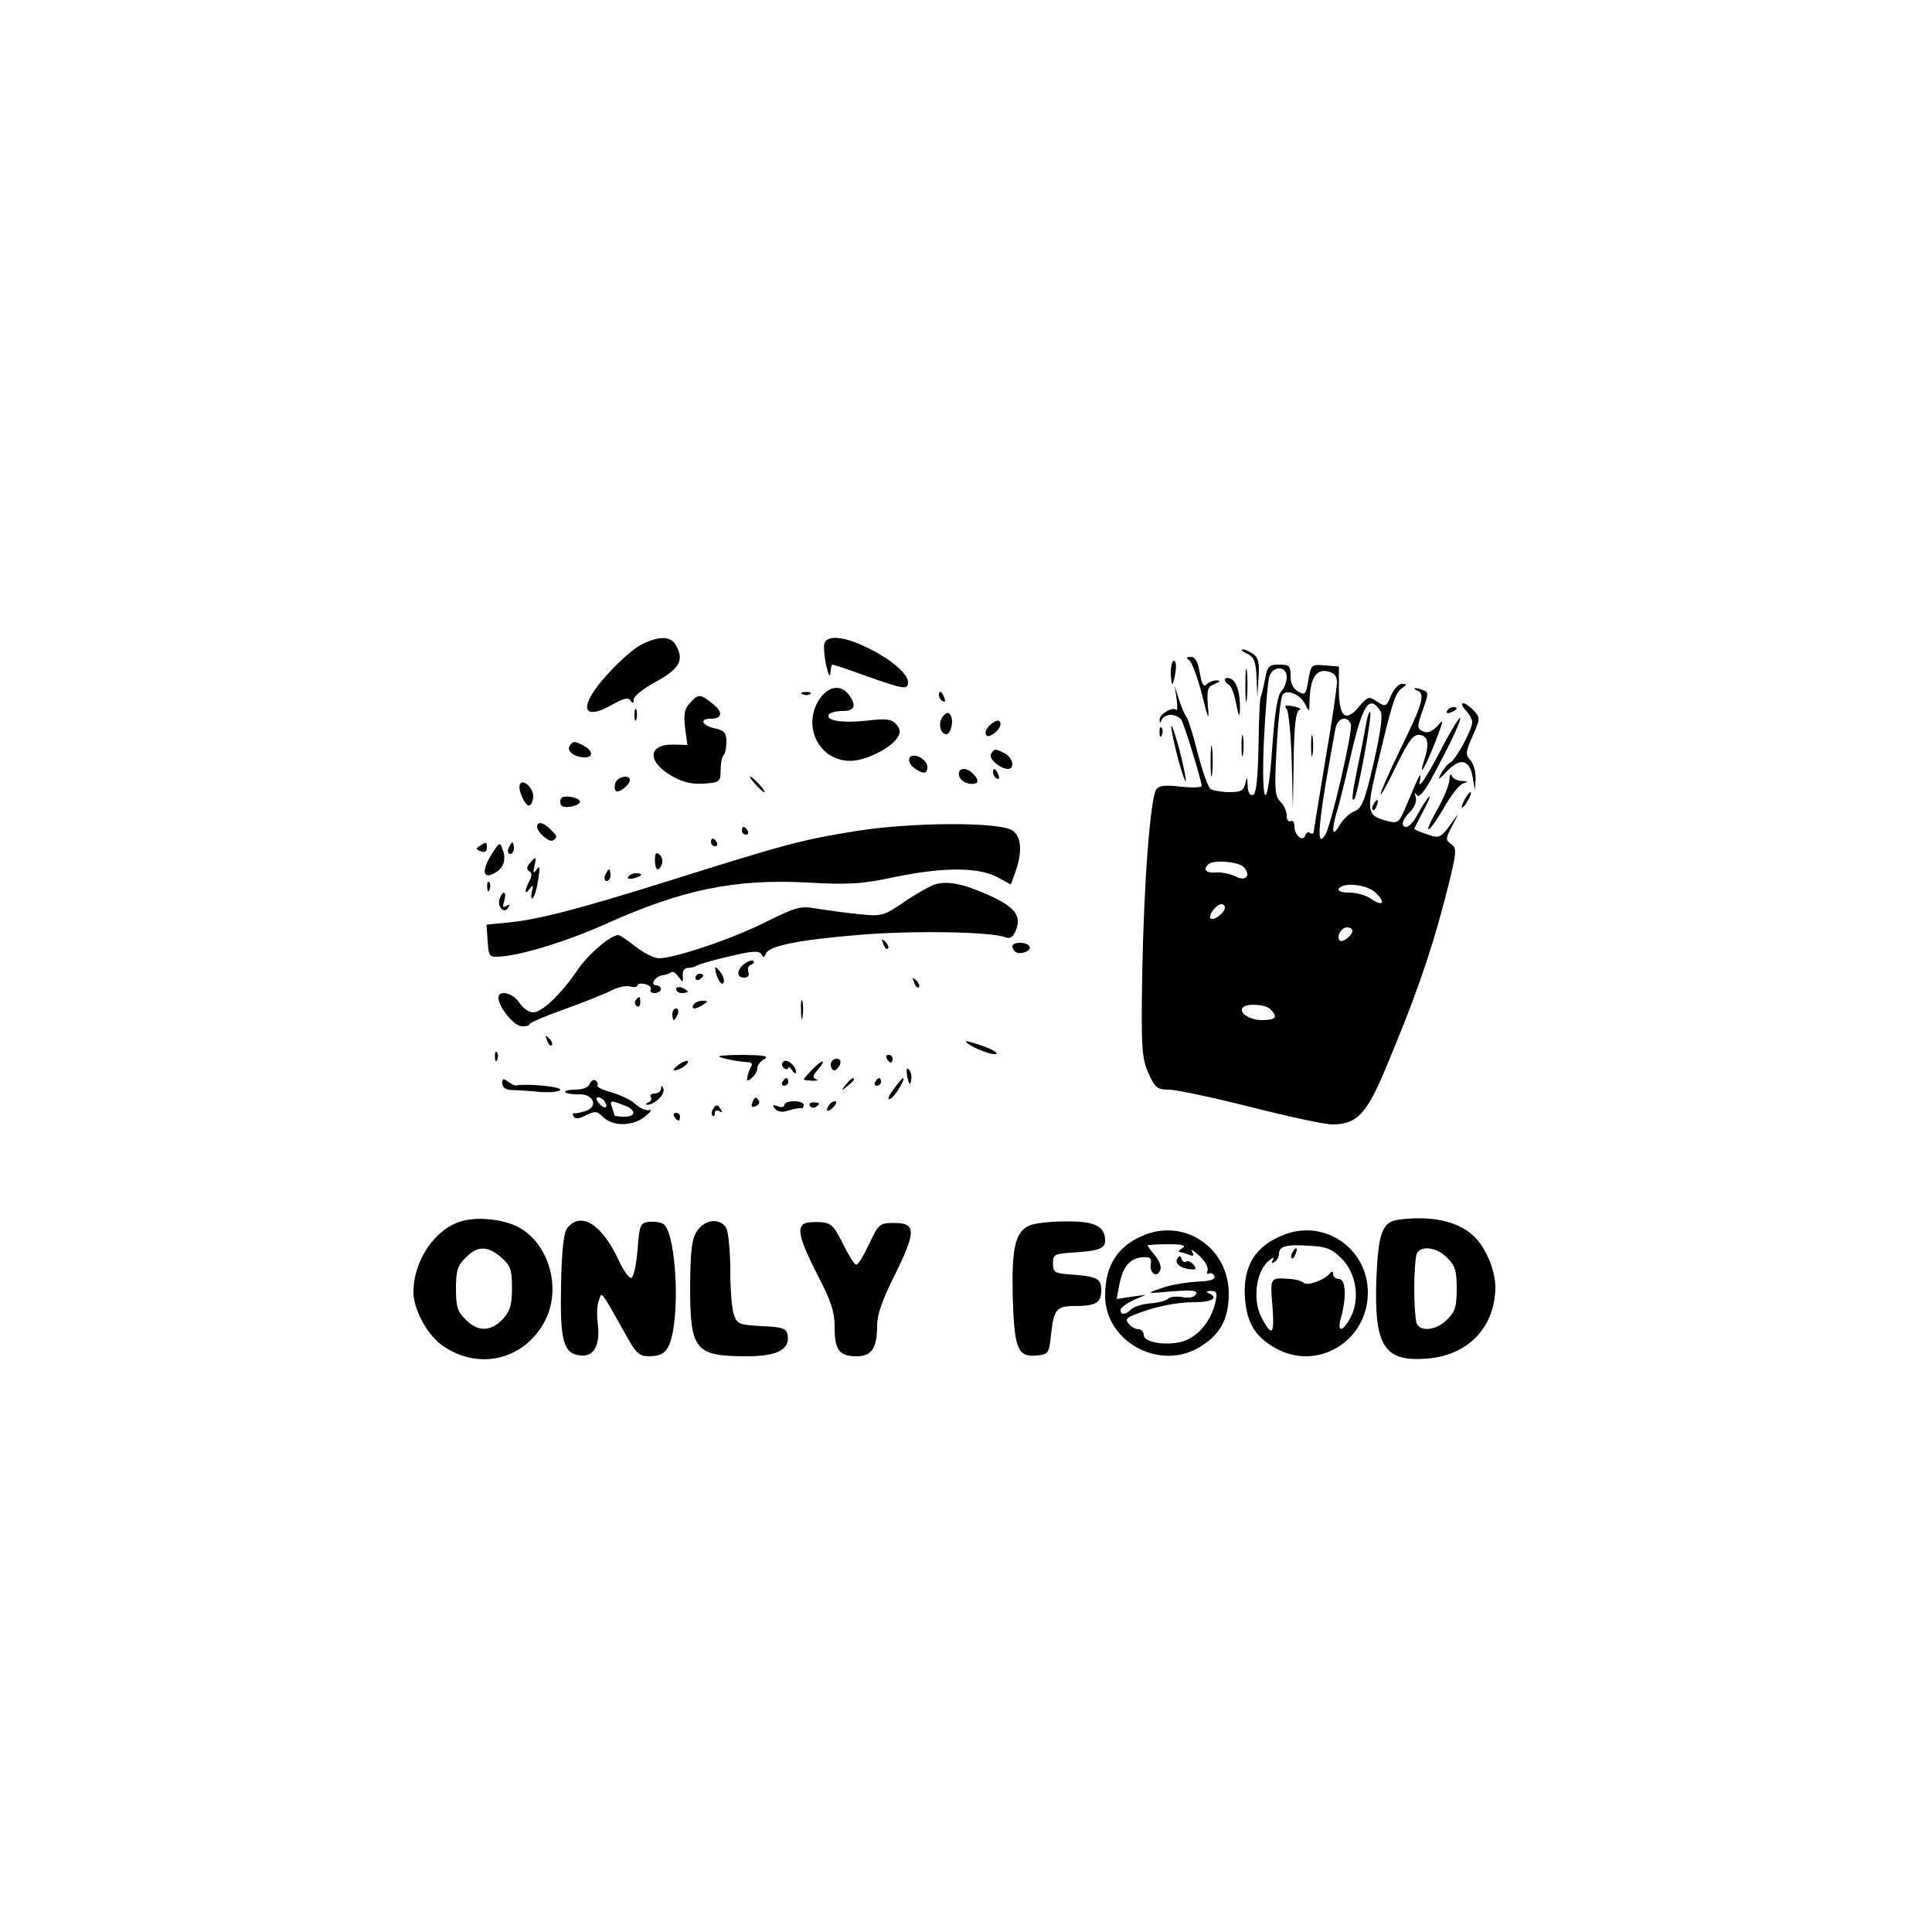 <?xml version="1.0" standalone="no"?>
<!DOCTYPE svg PUBLIC "-//W3C//DTD SVG 20010904//EN"
 "http://www.w3.org/TR/2001/REC-SVG-20010904/DTD/svg10.dtd">
<svg version="1.0" xmlns="http://www.w3.org/2000/svg"
 width="500pt" height="500pt" viewBox="0 0 500 500"
 preserveAspectRatio="xMidYMid meet">

<g transform="translate(0,500) scale(0.1,-0.1)"
fill="#000000" stroke="none">
<path d="M1662 3333 c-18 -8 -57 -42 -87 -75 -78 -84 -73 -128 9 -82 30 17 42
20 48 11 6 -9 8 -8 8 3 0 8 26 29 58 46 60 33 73 55 52 93 -13 25 -43 26 -88
4z"/>
<path d="M2134 3336 c-3 -8 -1 -34 4 -58 6 -24 10 -33 11 -20 1 12 3 22 5 22
3 0 43 -13 89 -30 97 -34 107 -36 107 -15 0 21 -45 60 -106 89 -58 29 -102 33
-110 12z"/>
<path d="M3228 3308 c18 -9 22 -20 24 -62 l2 -51 3 50 c3 38 0 52 -13 62 -10
7 -23 13 -28 12 -6 0 -1 -5 12 -11z"/>
<path d="M3077 3292 c7 -4 22 -44 33 -87 17 -69 20 -73 16 -32 -3 42 -1 50 18
57 13 6 16 9 6 9 -9 1 -21 -4 -27 -10 -8 -8 -13 0 -18 30 -5 29 -12 41 -23 41
-12 0 -13 -3 -5 -8z"/>
<path d="M3030 3260 c0 -16 2 -30 4 -30 2 0 6 14 8 30 3 17 1 30 -4 30 -4 0
-8 -13 -8 -30z"/>
<path d="M3223 3225 c0 -38 2 -53 4 -32 2 20 2 52 0 70 -2 17 -4 1 -4 -38z"/>
<path d="M3274 3243 c-4 -21 -9 -42 -11 -46 -3 -4 -5 -62 -6 -129 -2 -87 -6
-122 -14 -125 -8 -3 -14 6 -14 24 -1 23 -2 24 -6 6 -4 -19 -11 -23 -41 -23
-20 0 -42 4 -49 8 -6 4 -21 45 -33 92 -12 47 -25 90 -30 95 -4 6 -13 26 -19
45 l-11 35 5 -34 c3 -19 2 -32 -1 -28 -10 9 -44 -12 -43 -26 0 -9 2 -9 6 1 2
6 13 12 23 12 10 0 22 -6 27 -12 8 -13 52 -156 53 -172 0 -4 -24 -5 -53 -2
-39 5 -57 3 -64 -6 -16 -20 -33 -247 -37 -482 -3 -189 -1 -214 16 -253 17 -38
23 -43 53 -43 18 0 113 -20 212 -45 98 -25 192 -45 210 -45 64 0 89 26 137
140 77 184 115 291 153 434 33 129 35 140 19 151 -16 12 -15 15 4 51 12 22 15
31 8 20 -40 -57 -41 -57 -75 -45 -18 6 -33 12 -33 14 0 1 12 24 26 51 27 51
11 38 -18 -15 -9 -17 -22 -31 -28 -31 -16 0 -12 18 10 40 11 11 17 27 14 37
-4 13 -3 14 3 5 7 -9 25 16 61 87 29 54 52 105 51 112 0 8 -25 -33 -55 -91
-32 -61 -53 -92 -50 -75 6 34 1 25 -34 -59 -19 -45 -22 -48 -48 -41 -53 13
-56 23 -32 126 43 182 50 204 67 217 15 10 15 12 1 12 -9 0 -21 -14 -28 -30
-12 -29 -14 -30 -36 -16 -21 15 -24 14 -47 -13 -35 -42 -52 -26 -52 46 l0 58
-36 3 c-35 3 -36 2 -43 -38 -6 -37 -8 -40 -26 -30 -13 7 -20 21 -20 40 0 27
-3 30 -30 30 -26 0 -30 -4 -36 -37z m56 5 c0 -12 -6 -29 -14 -37 -10 -11 -17
-56 -23 -140 -12 -179 -30 -168 -22 13 4 79 10 153 14 165 9 29 45 28 45 -1z
m130 -14 c0 -12 -13 -103 -30 -201 -16 -98 -30 -181 -30 -186 0 -4 -4 -6 -9
-3 -5 4 -11 1 -13 -6 -6 -18 -28 0 -28 23 0 11 -4 17 -10 14 -5 -3 -10 3 -10
14 0 11 -7 27 -16 36 -15 14 -16 33 -10 143 4 70 11 131 16 135 13 14 46 -1
58 -26 10 -21 11 -20 11 10 2 56 16 81 45 76 19 -4 26 -12 26 -29z m113 -75
c6 -10 0 -54 -18 -133 -23 -101 -31 -119 -51 -126 -12 -5 -30 -22 -38 -37 -18
-32 -21 -13 -6 37 6 19 22 84 36 145 31 134 48 159 77 114z m-77 -33 c6 -15
-51 -262 -66 -286 -20 -33 -20 5 0 127 12 70 24 138 27 151 6 25 31 30 39 8z
m-276 -371 c18 -22 3 -37 -23 -23 -12 6 -34 11 -49 10 -27 -2 -36 7 -21 21 12
13 81 7 93 -8z m341 -66 c26 -26 18 -36 -13 -15 -12 9 -37 16 -56 16 -20 0
-31 4 -27 10 11 18 74 11 96 -11z m-391 -38 c0 -13 -29 -35 -37 -28 -7 8 15
37 28 37 5 0 9 -4 9 -9z m330 -60 c0 -12 -26 -32 -33 -25 -9 10 4 34 19 34 8
0 14 -4 14 -9z m-212 -203 c20 -20 14 -28 -22 -28 -33 0 -62 20 -49 33 11 11
58 8 71 -5z"/>
<path d="M3330 3165 c5 -6 11 -67 13 -136 l3 -124 2 127 c1 91 6 128 15 131 6
2 0 6 -16 9 -20 4 -25 2 -17 -7z"/>
<path d="M3393 3070 c0 -25 2 -35 4 -22 2 12 2 32 0 45 -2 12 -4 2 -4 -23z"/>
<path d="M3535 3124 c-4 -22 -13 -70 -21 -107 -15 -73 -17 -93 -9 -85 8 8 47
219 41 225 -2 3 -8 -12 -11 -33z"/>
<path d="M3170 3241 c0 -5 5 -11 10 -13 6 -2 14 -23 19 -48 7 -36 9 -39 10
-15 1 42 -9 73 -25 79 -8 3 -14 1 -14 -3z"/>
<path d="M2119 3188 c-43 -70 2 -157 81 -157 38 -1 107 33 123 61 8 12 7 21
-3 33 -12 14 -25 16 -77 10 -65 -7 -107 0 -98 16 4 5 19 9 36 9 31 0 37 14 15
43 -21 27 -54 21 -77 -15z"/>
<path d="M3668 3213 c21 -8 14 -35 -44 -152 -30 -62 -53 -115 -51 -117 2 -2
21 33 42 77 32 65 43 79 60 77 21 -3 25 -24 10 -68 -15 -48 5 -13 30 51 21 55
22 61 6 41 -12 -13 -25 -20 -35 -16 -20 8 -20 11 -2 62 13 36 13 41 -1 46 -8
3 -18 6 -21 5 -4 0 -1 -3 6 -6z"/>
<path d="M2078 3203 c7 -3 16 -2 19 1 4 3 -2 6 -13 5 -11 0 -14 -3 -6 -6z"/>
<path d="M2430 3201 c0 -6 4 -13 10 -16 6 -3 7 1 4 9 -7 18 -14 21 -14 7z"/>
<path d="M1785 3180 c-14 -15 -16 -29 -12 -64 l6 -44 -34 1 c-69 2 -72 -44 -5
-82 28 -16 52 -21 82 -19 41 3 43 5 43 35 0 17 3 35 8 39 4 4 7 20 7 35 0 22
-6 29 -30 34 -33 7 -41 25 -11 25 31 0 33 17 5 39 -33 26 -36 26 -59 1z"/>
<path d="M3793 3162 c10 -10 17 -24 17 -31 0 -19 -41 -95 -56 -104 -8 -4 -19
-18 -25 -30 -9 -17 -6 -16 15 6 34 37 59 32 67 -13 l6 -35 2 32 c0 17 -6 38
-14 46 -13 14 -12 21 6 62 20 44 20 48 3 66 -9 10 -22 19 -27 19 -6 0 -3 -8 6
-18z"/>
<path d="M1642 3150 c0 -14 2 -19 5 -12 2 6 2 18 0 25 -3 6 -5 1 -5 -13z"/>
<path d="M3745 3160 c-3 -6 1 -7 9 -4 18 7 21 14 7 14 -6 0 -13 -4 -16 -10z"/>
<path d="M2440 3146 c-13 -16 -7 -46 9 -46 12 0 20 35 11 49 -5 9 -10 8 -20
-3z"/>
<path d="M2566 3127 c-10 -8 -17 -19 -15 -26 3 -9 9 -8 23 2 10 8 17 19 15 26
-3 9 -9 8 -23 -2z"/>
<path d="M3031 3120 c0 -8 8 -46 18 -85 11 -38 19 -63 20 -55 0 8 -8 47 -18
85 -11 39 -19 63 -20 55z"/>
<path d="M3001 3104 c0 -11 3 -14 6 -6 3 7 2 16 -1 19 -3 4 -6 -2 -5 -13z"/>
<path d="M3213 3070 c0 -25 2 -35 4 -22 2 12 2 32 0 45 -2 12 -4 2 -4 -23z"/>
<path d="M3133 3030 c0 -36 2 -50 4 -32 2 17 2 47 0 65 -2 17 -4 3 -4 -33z"/>
<path d="M1474 3069 c-8 -13 13 -29 39 -29 23 0 22 17 -2 30 -25 13 -28 13
-37 -1z"/>
<path d="M2565 3049 c-8 -11 22 -38 43 -39 19 0 14 28 -7 40 -25 13 -28 13
-36 -1z"/>
<path d="M2354 3039 c-4 -7 1 -18 11 -26 24 -17 35 -17 35 2 0 20 -36 39 -46
24z"/>
<path d="M2482 2993 c2 -10 13 -19 26 -21 24 -4 29 7 10 26 -18 18 -40 15 -36
-5z"/>
<path d="M2570 3001 c0 -6 4 -13 10 -16 6 -3 7 1 4 9 -7 18 -14 21 -14 7z"/>
<path d="M3751 2981 c-1 -13 -15 -48 -33 -79 -17 -30 -26 -52 -20 -48 6 3 25
31 42 61 17 29 38 56 48 58 13 4 12 5 -5 6 -12 0 -24 7 -26 14 -3 6 -6 1 -6
-12z"/>
<path d="M1593 2975 c-3 -9 -3 -19 1 -22 7 -7 36 16 36 28 0 15 -30 10 -37 -6z"/>
<path d="M1955 2970 c10 -11 20 -20 23 -20 3 0 -3 9 -13 20 -10 11 -20 20 -23
20 -3 0 3 -9 13 -20z"/>
<path d="M1346 2971 c-8 -13 15 -62 25 -55 5 3 9 13 9 23 0 22 -26 46 -34 32z"/>
<path d="M3790 2930 c-6 -11 -8 -20 -6 -20 3 0 10 9 16 20 6 11 8 20 6 20 -3
0 -10 -9 -16 -20z"/>
<path d="M1450 2925 c0 -12 7 -15 25 -13 14 2 26 8 26 13 0 6 -12 11 -26 13
-18 2 -25 -1 -25 -13z"/>
<path d="M3555 2919 c-4 -6 -5 -12 -2 -15 2 -3 7 2 10 11 7 17 1 20 -8 4z"/>
<path d="M1390 2861 c0 -15 31 -42 41 -36 12 8 12 11 -7 29 -17 18 -34 21 -34
7z"/>
<path d="M2220 2850 c-145 -23 -191 -36 -471 -124 -246 -77 -347 -104 -429
-113 l-61 -6 3 -42 c3 -42 3 -43 38 -40 58 5 175 42 268 84 198 89 334 117
522 107 105 -6 141 -4 224 14 126 26 215 26 265 1 l37 -20 12 33 c19 53 15 94
-10 108 -39 21 -257 20 -398 -2z"/>
<path d="M1920 2850 c0 -5 5 -10 11 -10 5 0 7 5 4 10 -3 6 -8 10 -11 10 -2 0
-4 -4 -4 -10z"/>
<path d="M1840 2820 c0 -5 5 -10 11 -10 5 0 7 5 4 10 -3 6 -8 10 -11 10 -2 0
-4 -4 -4 -10z"/>
<path d="M1242 2811 c-11 -7 -11 -9 2 -14 10 -4 16 -1 16 8 0 17 -1 17 -18 6z"/>
<path d="M1271 2787 c-25 -41 -21 -63 8 -47 24 12 32 35 22 61 -7 21 -9 20
-30 -14z"/>
<path d="M1316 2805 c-3 -8 -1 -15 4 -15 6 0 10 7 10 15 0 8 -2 15 -4 15 -2 0
-6 -7 -10 -15z"/>
<path d="M1695 2774 c0 -27 10 -32 18 -10 3 8 0 19 -6 24 -9 8 -12 4 -12 -14z"/>
<path d="M1371 2766 c-8 -10 -9 -16 -1 -21 7 -4 7 -12 0 -25 -13 -25 -13 -39
1 -20 9 12 10 10 5 -9 -2 -13 -1 -20 3 -15 5 5 11 27 14 49 5 30 4 36 -4 25
-9 -12 -10 -10 -6 8 6 26 4 27 -12 8z"/>
<path d="M1566 2735 c-3 -8 -1 -15 4 -15 6 0 10 7 10 15 0 8 -2 15 -4 15 -2 0
-6 -7 -10 -15z"/>
<path d="M1626 2731 c-4 -5 3 -7 14 -4 23 6 26 13 6 13 -8 0 -17 -4 -20 -9z"/>
<path d="M1261 2704 c0 -11 3 -14 6 -6 3 7 2 16 -1 19 -3 4 -6 -2 -5 -13z"/>
<path d="M2419 2711 c-14 -5 -50 -25 -80 -46 -52 -35 -57 -37 -114 -31 -33 3
-82 10 -108 14 -45 8 -54 6 -135 -34 -87 -44 -236 -94 -277 -94 -12 0 -39 14
-60 30 -21 17 -41 30 -44 30 -21 0 -76 -47 -104 -87 -43 -64 -94 -113 -117
-113 -11 0 -27 11 -36 25 -17 26 -54 34 -54 13 0 -24 40 -73 60 -74 11 -1 20
2 20 5 0 4 42 22 93 40 50 18 105 40 120 48 16 8 37 13 48 10 10 -3 19 -1 19
3 0 4 9 6 20 3 11 -3 17 -9 14 -14 -3 -5 2 -9 10 -9 9 0 16 5 16 10 0 6 -5 10
-11 10 -18 0 -4 23 15 26 10 1 20 5 23 8 4 3 12 -2 19 -12 12 -16 12 -16 11 3
-1 12 4 20 13 20 8 0 20 3 25 7 6 3 43 14 83 23 58 14 76 15 82 6 6 -10 8 -10
12 1 8 20 85 36 247 49 134 11 337 8 374 -7 12 -4 20 2 27 21 14 36 -6 60 -75
90 -63 28 -103 36 -136 26z"/>
<path d="M1293 2674 c-7 -20 12 -41 22 -23 6 8 4 10 -5 4 -9 -5 -10 -2 -5 14
7 24 -3 29 -12 5z"/>
<path d="M2286 2557 c3 -10 9 -15 12 -12 3 3 0 11 -7 18 -10 9 -11 8 -5 -6z"/>
<path d="M2620 2551 c0 -6 4 -12 9 -15 13 -8 42 4 35 15 -7 12 -44 12 -44 0z"/>
<path d="M1927 2506 c-21 -16 -22 -36 -1 -36 10 0 14 6 11 14 -3 8 -1 17 6 19
7 2 10 7 7 10 -3 3 -13 0 -23 -7z"/>
<path d="M1851 2494 c1 -21 16 -47 21 -38 4 5 0 18 -8 29 -8 10 -14 15 -13 9z"/>
<path d="M1800 2469 c0 -5 5 -7 10 -4 6 3 10 8 10 11 0 2 -4 4 -10 4 -5 0 -10
-5 -10 -11z"/>
<path d="M2366 2457 c3 -10 9 -15 12 -12 3 3 0 11 -7 18 -10 9 -11 8 -5 -6z"/>
<path d="M1750 2440 c0 -6 7 -10 15 -10 8 0 15 2 15 4 0 2 -7 6 -15 10 -8 3
-15 1 -15 -4z"/>
<path d="M1645 2411 c-3 -5 -2 -12 3 -15 5 -3 9 1 9 9 0 17 -3 19 -12 6z"/>
<path d="M2073 2385 c0 -22 2 -30 4 -17 2 12 2 30 0 40 -3 9 -5 -1 -4 -23z"/>
<path d="M1795 2400 c-8 -13 5 -13 25 0 13 8 13 10 -2 10 -9 0 -20 -4 -23 -10z"/>
<path d="M1740 2375 c0 -8 2 -15 4 -15 2 0 6 7 10 15 3 8 1 15 -4 15 -6 0 -10
-7 -10 -15z"/>
<path d="M1416 2307 c3 -10 9 -15 12 -12 3 3 0 11 -7 18 -10 9 -11 8 -5 -6z"/>
<path d="M2500 2305 c0 -9 62 -36 77 -33 8 2 -6 11 -31 20 -25 9 -46 15 -46
13z"/>
<path d="M1281 2264 c0 -11 3 -14 6 -6 3 7 2 16 -1 19 -3 4 -6 -2 -5 -13z"/>
<path d="M1861 2266 c4 -5 51 -14 77 -15 8 -1 10 -6 5 -13 -4 -7 -8 -19 -9
-26 -2 -10 1 -11 12 -1 8 6 14 17 14 25 0 7 8 18 18 23 13 8 0 10 -52 11 -38
0 -67 -2 -65 -4z"/>
<path d="M2295 2260 c3 -5 8 -10 11 -10 2 0 4 5 4 10 0 6 -5 10 -11 10 -5 0
-7 -4 -4 -10z"/>
<path d="M1756 2244 c-11 -8 -16 -14 -10 -14 13 0 39 18 34 24 -3 2 -14 -2
-24 -10z"/>
<path d="M2026 2251 c-4 -5 -2 -12 4 -16 5 -3 10 -3 10 2 0 4 5 1 10 -7 5 -8
10 -10 10 -4 0 17 -27 37 -34 25z"/>
<path d="M2103 2233 c-13 -13 -23 -25 -23 -26 0 -2 10 -3 23 -4 12 0 16 1 9 4
-10 4 -9 9 4 24 25 28 13 29 -13 2z"/>
<path d="M2150 2245 c0 -8 4 -15 9 -15 5 0 11 7 15 15 3 9 0 15 -9 15 -8 0
-15 -7 -15 -15z"/>
<path d="M2348 2213 c5 -21 7 -23 10 -9 2 10 0 22 -6 28 -6 6 -7 0 -4 -19z"/>
<path d="M1300 2196 c0 -10 9 -16 23 -17 12 0 46 -2 75 -5 29 -2 52 1 52 6 0
8 -84 16 -114 11 -4 -1 -14 4 -22 10 -11 9 -14 8 -14 -5z"/>
<path d="M1526 2195 c-3 -9 -18 -15 -37 -15 -18 0 -29 -3 -26 -7 4 -3 20 -6
36 -5 37 1 50 -32 17 -43 -11 -4 -25 -7 -29 -6 -5 1 -6 -3 -2 -9 4 -7 15 -5
32 4 23 11 28 11 44 -5 25 -25 78 -24 109 2 14 11 18 19 10 16 -8 -2 -24 5
-35 15 -11 11 -39 24 -62 31 -23 6 -40 14 -37 18 2 4 0 10 -5 13 -5 3 -11 -1
-15 -9z m39 -46 c11 -17 -1 -21 -15 -4 -8 9 -8 15 -2 15 6 0 14 -5 17 -11z
m49 -9 c33 -12 34 -30 1 -30 -14 0 -25 2 -25 4 0 2 -3 11 -6 20 -7 19 -4 19
30 6z"/>
<path d="M2025 2200 c-3 -5 -1 -10 4 -10 6 0 11 5 11 10 0 6 -2 10 -4 10 -3 0
-8 -4 -11 -10z"/>
<path d="M2189 2193 c-13 -16 -12 -17 4 -4 9 7 17 15 17 17 0 8 -8 3 -21 -13z"/>
<path d="M2265 2200 c-3 -5 -1 -10 4 -10 6 0 11 5 11 10 0 6 -2 10 -4 10 -3 0
-8 -4 -11 -10z"/>
<path d="M2312 2180 c-13 -17 -17 -27 -8 -24 11 4 41 54 33 54 -2 0 -13 -13
-25 -30z"/>
<path d="M1711 2183 c-1 -7 -8 -13 -17 -13 -8 0 -13 -4 -10 -9 4 -5 0 -12 -6
-14 -7 -3 -8 -6 -3 -6 18 -1 47 27 42 41 -4 10 -6 10 -6 1z"/>
<path d="M1947 2146 c-4 -10 -1 -13 8 -9 8 3 12 9 9 14 -7 12 -11 11 -17 -5z"/>
<path d="M2030 2140 c0 -5 -8 -7 -17 -3 -14 5 -15 3 -7 -7 8 -8 20 -9 35 -4
13 4 27 7 32 6 4 -1 7 3 7 8 0 6 -11 10 -25 10 -14 0 -25 -4 -25 -10z"/>
<path d="M2096 2138 c3 -5 10 -6 15 -3 13 9 11 12 -6 12 -8 0 -12 -4 -9 -9z"/>
<path d="M2145 2139 c-11 -16 -1 -19 13 -3 7 8 8 14 3 14 -5 0 -13 -5 -16 -11z"/>
<path d="M1845 2129 c-4 -6 -4 -13 -1 -16 3 -4 6 -1 6 6 0 7 5 9 12 5 7 -4 8
-3 4 4 -9 15 -13 15 -21 1z"/>
<path d="M1745 2110 c3 -5 8 -10 11 -10 2 0 4 5 4 10 0 6 -5 10 -11 10 -5 0
-7 -4 -4 -10z"/>
<path d="M1193 1839 c-68 -20 -123 -102 -123 -183 0 -46 38 -115 79 -141 94
-63 211 -32 262 68 43 84 9 201 -71 242 -39 20 -107 27 -147 14z m104 -93 c24
-21 28 -31 28 -79 0 -45 -5 -60 -24 -81 -31 -33 -65 -33 -96 -1 -21 20 -25 34
-25 80 0 46 4 60 25 80 30 31 56 32 92 1z"/>
<path d="M3617 1843 c-40 -6 -50 -35 -55 -153 -6 -174 20 -215 131 -206 106 8
176 81 177 184 0 46 -26 106 -58 135 -42 38 -113 52 -195 40z m128 -98 c21
-20 25 -34 25 -80 0 -46 -4 -60 -25 -80 -27 -28 -70 -33 -79 -9 -3 9 -6 49 -6
89 0 40 3 80 6 89 9 24 52 19 79 -9z"/>
<path d="M1469 1823 c-10 -11 -15 -54 -17 -147 -3 -147 6 -179 50 -184 35 -4
52 27 45 82 -3 23 -2 50 3 61 8 22 2 31 71 -92 24 -44 34 -53 57 -53 40 0 53
13 63 61 18 95 4 263 -24 281 -6 5 -23 7 -37 6 -23 -3 -25 -7 -30 -72 -3 -38
-10 -71 -16 -73 -6 -2 -21 19 -34 48 -43 91 -96 124 -131 82z"/>
<path d="M1804 1814 c-14 -20 -17 -50 -18 -142 0 -167 12 -182 148 -182 78 0
112 18 104 57 -3 15 -15 19 -66 21 -57 3 -64 5 -72 28 -6 14 -10 66 -10 115 0
50 -5 99 -10 110 -15 28 -56 24 -76 -7z"/>
<path d="M2083 1834 c-22 -10 -14 -42 32 -132 36 -69 45 -97 45 -137 0 -59 12
-75 57 -75 39 0 53 21 53 80 0 28 14 68 46 131 55 111 55 134 -1 134 -38 0
-41 -2 -65 -53 -14 -30 -29 -55 -34 -55 -4 -1 -19 23 -34 53 -23 47 -31 55
-57 57 -16 1 -36 0 -42 -3z"/>
<path d="M2663 1828 c-36 -18 -45 -57 -42 -186 4 -134 13 -155 63 -150 29 3
31 6 36 53 7 66 14 75 60 75 56 0 70 8 70 41 0 31 -11 36 -85 41 -35 3 -40 6
-40 28 0 23 4 25 45 28 71 4 90 10 90 31 0 38 -27 51 -103 50 -40 0 -82 -5
-94 -11z"/>
<path d="M2967 1806 c-72 -27 -107 -78 -107 -159 0 -117 136 -194 240 -136 56
32 80 73 80 141 0 115 -108 192 -213 154z m93 -36 c-8 -5 -12 -10 -8 -10 3 0
14 -3 24 -7 13 -5 15 -3 9 8 -5 8 4 3 19 -11 14 -13 24 -30 21 -38 -2 -7 -1
-11 4 -8 5 3 11 0 14 -7 3 -8 -11 -13 -47 -14 -29 -2 -70 -9 -91 -17 -40 -14
-40 -14 29 -8 54 4 67 2 61 -8 -4 -7 -18 -10 -35 -7 -15 3 -32 1 -37 -4 -5 -5
-26 -11 -46 -12 -20 -2 -42 -8 -49 -15 -15 -15 -28 -16 -28 -2 0 5 15 17 33
25 l32 14 -37 -5 -38 -6 6 33 c9 49 26 71 58 75 22 2 27 -1 24 -18 -3 -25 17
-36 25 -14 3 8 -3 24 -14 37 -10 12 -19 24 -19 26 0 1 24 3 53 3 37 0 48 -3
37 -10z m85 -142 c-11 -46 -43 -86 -82 -99 -42 -13 -103 -4 -103 16 0 8 -6 15
-14 15 -7 0 -19 6 -25 14 -9 11 -6 16 16 24 53 21 108 32 156 32 44 0 62 12
35 23 -8 3 -5 6 5 6 16 1 18 -4 12 -31z"/>
<path d="M3047 1743 c-8 -13 9 -26 35 -28 14 -1 15 1 7 12 -6 7 -15 11 -19 8
-5 -3 -10 0 -12 7 -3 9 -6 9 -11 1z"/>
<path d="M3327 1806 c-78 -29 -111 -81 -105 -166 5 -64 26 -99 79 -129 108
-61 239 18 239 144 0 112 -109 189 -213 151z m145 -63 c38 -38 48 -104 24
-151 -22 -42 -37 -41 -25 0 14 51 12 98 -6 98 -8 0 -15 6 -15 13 0 7 -3 8 -8
2 -12 -17 -59 -34 -68 -25 -5 5 -20 9 -34 10 -54 4 -53 5 -47 -70 6 -75 -1
-82 -29 -28 -22 42 -14 113 16 142 13 11 19 15 15 7 -5 -9 -4 -12 3 -7 7 4 12
13 12 21 0 20 19 25 78 21 44 -2 59 -8 84 -33z"/>
<path d="M3345 1759 c-4 -6 -5 -12 -2 -15 2 -3 7 2 10 11 7 17 1 20 -8 4z"/>
</g>
</svg>
